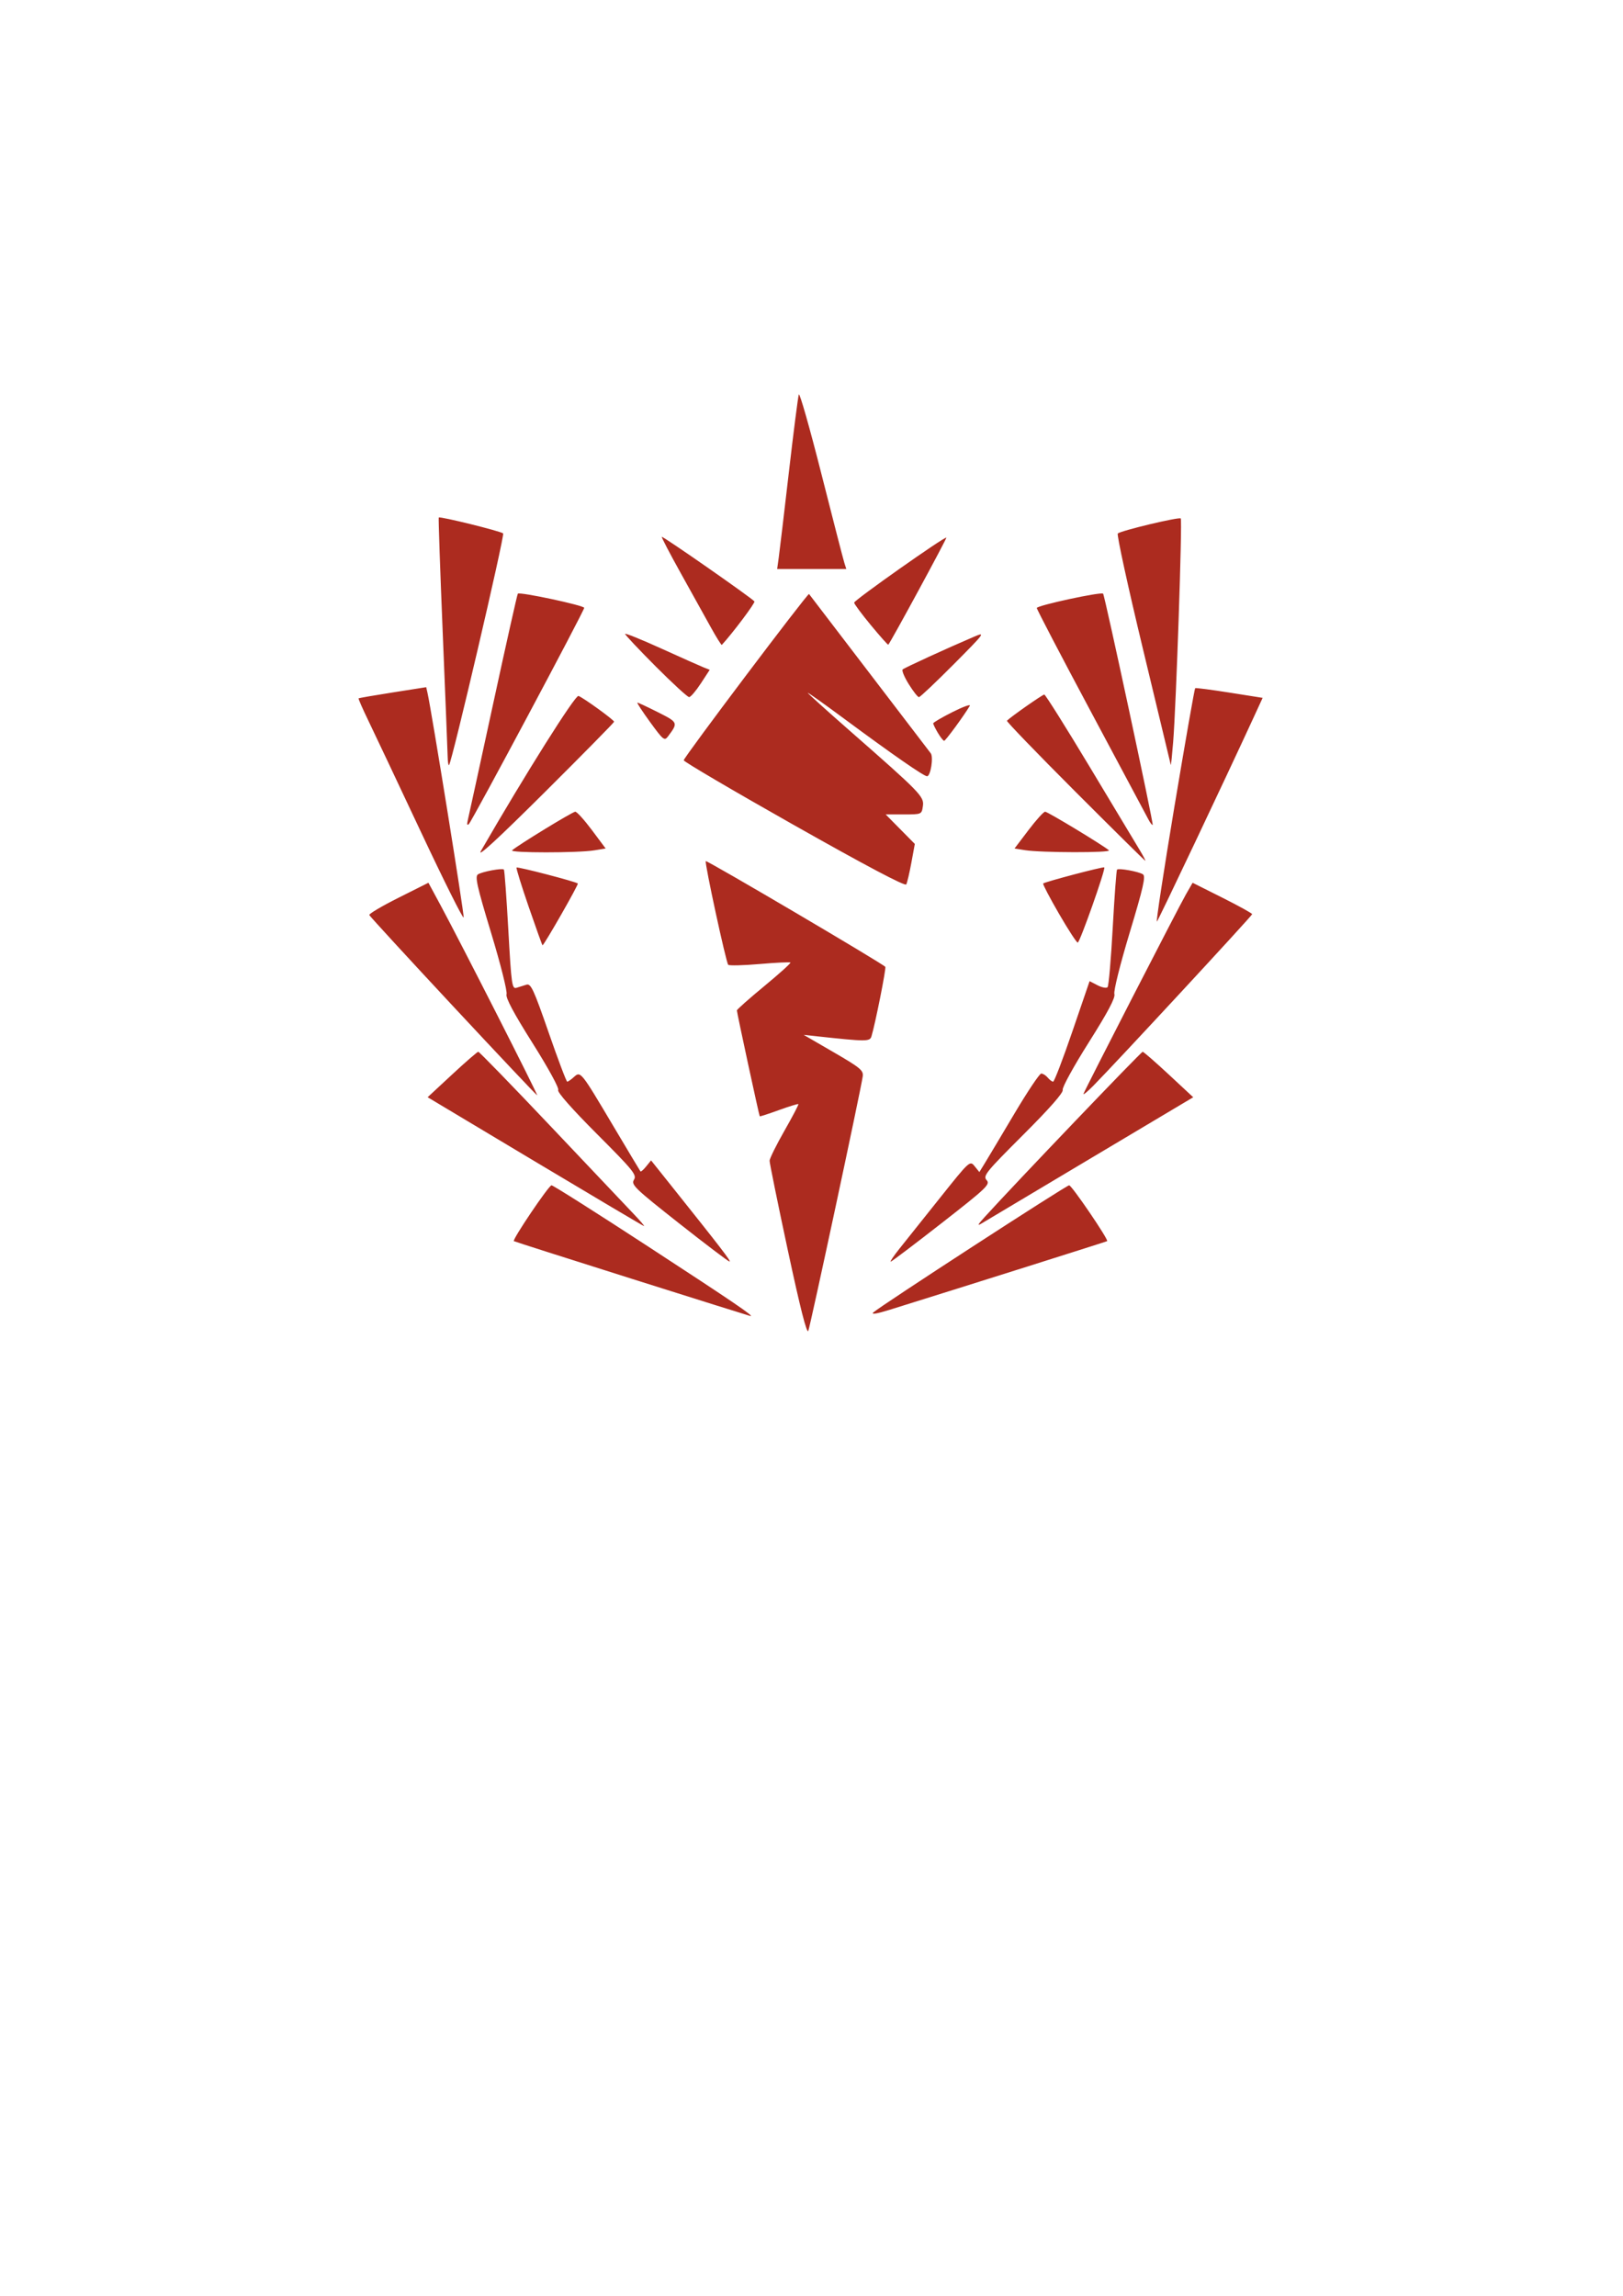 <?xml version="1.0" encoding="UTF-8" standalone="no"?>
<svg
   xmlns:dc="http://purl.org/dc/elements/1.1/"
   xmlns:cc="http://creativecommons.org/ns#"
   xmlns:rdf="http://www.w3.org/1999/02/22-rdf-syntax-ns#"
   xmlns:svg="http://www.w3.org/2000/svg"
   xmlns="http://www.w3.org/2000/svg"
   xmlns:sodipodi="http://sodipodi.sourceforge.net/DTD/sodipodi-0.dtd"
   xmlns:inkscape="http://www.inkscape.org/namespaces/inkscape"
   width="210mm"
   height="297mm"
   viewBox="0 0 210 297"
   version="1.1"
   id="svg8"
   sodipodi:docname="white_fleyers.svg"
   inkscape:version="1.0.1 (3bc2e813f5, 2020-09-07)">
  <defs
     id="defs2" />
  <sodipodi:namedview
     id="base"
     pagecolor="#ffffff"
     bordercolor="#666666"
     borderopacity="1.0"
     inkscape:pageopacity="0.0"
     inkscape:pageshadow="2"
     inkscape:zoom="0.32"
     inkscape:cx="577.27661"
     inkscape:cy="1126.9185"
     inkscape:document-units="mm"
     inkscape:current-layer="layer1"
     showgrid="false"
     inkscape:window-width="1920"
     inkscape:window-height="1001"
     inkscape:window-x="-9"
     inkscape:window-y="-9"
     inkscape:window-maximized="1"
     inkscape:document-rotation="0" />
  <g
     inkscape:label="Layer 1"
     inkscape:groupmode="layer"
     id="layer1">
    <path
       style="fill:#ac2b1f;stroke-width:0.353"
       d="m 101.94,161.761 c -1.303,-6.088 -2.366,-11.307 -2.362,-11.598 0.004,-0.291 0.866,-2.036 1.917,-3.878 1.051,-1.842 1.865,-3.395 1.809,-3.451 -0.056,-0.056 -1.19,0.292 -2.518,0.774 -1.329,0.482 -2.446,0.845 -2.482,0.805 -0.083,-0.09 -2.958,-13.403 -2.958,-13.699 0,-0.12 1.591,-1.531 3.535,-3.136 1.944,-1.605 3.473,-2.981 3.396,-3.058 -0.077,-0.077 -1.866,0.009 -3.976,0.191 -2.11,0.182 -3.945,0.228 -4.076,0.103 -0.273,-0.261 -3.077,-13.212 -2.904,-13.412 0.129,-0.15 23.01,13.322 23.229,13.677 0.129,0.208 -1.3,7.377 -1.791,8.986 -0.211,0.692 -0.641,0.692 -7.006,0.002 l -1.764,-0.191 3.881,2.251 c 3.447,1.999 3.867,2.347 3.76,3.117 -0.243,1.744 -6.778,32.284 -7.045,32.926 -0.184,0.443 -1.06,-3.005 -2.644,-10.407 z m -20.177,3.677 c -8.343,-2.635 -15.218,-4.83 -15.277,-4.878 -0.226,-0.185 4.524,-7.222 4.875,-7.222 0.203,0 5.88,3.596 12.617,7.991 10.928,7.129 13.669,8.993 13.118,8.921 -0.09,-0.012 -6.99,-2.177 -15.333,-4.812 z m 31.239,4.346 c 0.855,-0.796 24.965,-16.446 25.336,-16.446 0.334,0 5.132,7.049 4.915,7.221 -0.088,0.069 -17.745,5.644 -28.134,8.882 -1.674,0.522 -2.442,0.646 -2.117,0.343 z M 87.853,158.248 c -5.738,-4.525 -6.221,-4.992 -5.825,-5.627 0.392,-0.627 -0.066,-1.192 -4.812,-5.946 -3.213,-3.218 -5.147,-5.412 -4.992,-5.663 0.144,-0.234 -1.281,-2.842 -3.318,-6.073 -2.459,-3.9 -3.506,-5.869 -3.363,-6.322 0.115,-0.362 -0.783,-3.929 -1.996,-7.926 -1.827,-6.024 -2.119,-7.321 -1.703,-7.578 0.586,-0.362 3.141,-0.835 3.355,-0.621 0.08,0.08 0.339,3.599 0.574,7.819 0.398,7.131 0.473,7.659 1.065,7.474 0.35,-0.11 0.929,-0.291 1.286,-0.402 0.565,-0.176 0.936,0.625 2.86,6.174 1.216,3.507 2.3,6.376 2.41,6.376 0.11,0 0.494,-0.267 0.855,-0.594 0.876,-0.793 0.874,-0.795 5.051,6.238 1.901,3.201 3.507,5.883 3.568,5.959 0.061,0.076 0.395,-0.212 0.742,-0.641 l 0.631,-0.779 2.483,3.11 c 6.631,8.305 7.925,9.988 7.666,9.973 -0.154,-0.009 -3.096,-2.237 -6.537,-4.951 z m 28.54,3.273 c 0.744,-0.932 3.096,-3.88 5.227,-6.552 3.842,-4.816 3.879,-4.851 4.487,-4.1 l 0.613,0.757 0.72,-1.173 c 0.396,-0.645 2.107,-3.51 3.803,-6.368 1.696,-2.857 3.262,-5.199 3.481,-5.203 0.219,-0.005 0.595,0.23 0.837,0.521 0.242,0.291 0.558,0.529 0.704,0.529 0.146,0 1.267,-2.926 2.491,-6.502 l 2.226,-6.502 1.034,0.535 c 0.569,0.294 1.151,0.402 1.295,0.24 0.143,-0.162 0.442,-3.615 0.665,-7.673 0.222,-4.058 0.473,-7.447 0.557,-7.532 0.215,-0.215 2.762,0.244 3.343,0.603 0.39,0.241 0.063,1.688 -1.709,7.56 -1.234,4.09 -2.098,7.556 -1.978,7.935 0.15,0.473 -0.838,2.337 -3.321,6.268 -1.946,3.079 -3.458,5.836 -3.365,6.132 0.11,0.347 -1.699,2.404 -5.108,5.807 -4.843,4.835 -5.234,5.319 -4.738,5.866 0.497,0.549 0.031,0.994 -5.833,5.572 -3.505,2.736 -6.465,4.975 -6.578,4.975 -0.113,0 0.403,-0.763 1.147,-1.695 z m -47.141,-11.248 -13.921,-8.329 3.162,-2.935 c 1.739,-1.615 3.264,-2.94 3.39,-2.946 0.125,-0.006 4.399,4.395 9.498,9.779 5.099,5.384 9.911,10.464 10.693,11.289 0.783,0.825 1.351,1.493 1.262,1.485 -0.089,-0.008 -6.426,-3.762 -14.083,-8.343 z m 58.22,7.099 c 3.887,-4.28 20.183,-21.318 20.38,-21.306 0.128,0.008 1.652,1.334 3.386,2.948 l 3.153,2.934 -13.208,7.868 c -7.264,4.327 -13.604,8.11 -14.09,8.406 -0.71,0.433 -0.636,0.267 0.378,-0.85 z M 58.629,130.178 c -5.903,-6.335 -10.783,-11.646 -10.845,-11.803 -0.062,-0.157 1.634,-1.161 3.769,-2.231 l 3.881,-1.946 1.565,2.901 c 2.631,4.878 12.656,24.597 12.505,24.597 -0.078,0 -4.971,-5.183 -10.874,-11.518 z m 81.567,11.321 c 0.204,-0.596 12.313,-24.165 13.26,-25.81 l 0.857,-1.489 3.853,1.933 c 2.119,1.063 3.853,2.022 3.853,2.131 0,0.194 -17.767,19.38 -20.555,22.197 -0.768,0.776 -1.339,1.243 -1.269,1.038 z M 68.413,117.325 c -0.94,-2.729 -1.649,-5.021 -1.577,-5.093 0.139,-0.139 7.693,1.827 7.93,2.064 0.123,0.123 -4.38,8.002 -4.57,7.994 -0.041,-0.002 -0.843,-2.236 -1.783,-4.965 z m 68.597,0.862 c -1.195,-2.064 -2.11,-3.816 -2.034,-3.892 0.214,-0.214 7.783,-2.208 7.908,-2.083 0.2,0.2 -3.165,9.729 -3.436,9.729 -0.146,0 -1.243,-1.689 -2.438,-3.754 z m 14.954,-13.871 c 1.393,-8.352 2.598,-15.233 2.679,-15.29 0.08,-0.058 2.078,0.201 4.438,0.574 l 4.292,0.679 -1.157,2.513 c -3.704,8.046 -12.303,26.192 -12.524,26.429 -0.144,0.154 0.879,-6.554 2.271,-14.906 z m -97.514,3.28 c -2.993,-6.372 -6.05,-12.841 -6.792,-14.376 -0.743,-1.535 -1.31,-2.829 -1.261,-2.876 0.049,-0.046 2.038,-0.391 4.419,-0.765 l 4.33,-0.681 0.167,0.734 c 0.518,2.276 4.765,28.638 4.68,29.052 -0.056,0.273 -2.55,-4.717 -5.543,-11.089 z m 48.304,-0.845 c -7.858,-4.441 -14.287,-8.219 -14.287,-8.396 0,-0.373 16.064,-21.683 16.214,-21.51 0.056,0.064 3.554,4.64 7.774,10.17 4.22,5.53 7.807,10.223 7.97,10.429 0.383,0.482 -0.014,2.976 -0.473,2.976 -0.42,0 -4.438,-2.788 -10.76,-7.467 -2.571,-1.903 -4.674,-3.398 -4.674,-3.322 0,0.076 2.416,2.256 5.37,4.846 9.26,8.12 9.705,8.578 9.524,9.809 -0.157,1.071 -0.161,1.073 -2.487,1.073 h -2.329 l 1.886,1.91 1.886,1.909 -0.444,2.412 c -0.244,1.327 -0.543,2.597 -0.663,2.824 -0.143,0.268 -5.198,-2.403 -14.506,-7.664 z m -40.526,3.332 c 5.742,-9.943 12.2,-20.203 12.621,-20.052 0.63,0.227 4.597,3.099 4.611,3.337 0.006,0.098 -4.058,4.226 -9.03,9.172 -6.057,6.025 -8.764,8.514 -8.202,7.542 z m 76.875,-7.708 c -4.937,-4.94 -8.905,-9.053 -8.817,-9.139 0.585,-0.57 4.622,-3.395 4.836,-3.384 0.145,0.008 2.804,4.241 5.908,9.407 3.104,5.166 6.011,10.002 6.458,10.745 0.448,0.744 0.764,1.353 0.703,1.353 -0.061,0 -4.151,-4.042 -9.088,-8.982 z m -72.844,7.629 c 0.782,-0.688 7.832,-4.997 8.176,-4.997 0.207,0 1.176,1.072 2.154,2.381 l 1.777,2.381 -1.476,0.238 c -2.147,0.347 -11.026,0.343 -10.631,-0.004 z m 66.363,-0.02 -1.353,-0.215 1.806,-2.381 c 0.993,-1.31 1.962,-2.381 2.153,-2.381 0.328,0 7.541,4.365 8.255,4.995 0.375,0.332 -8.751,0.316 -10.86,-0.018 z m -72.1,-3.854 c 0.109,-0.45 1.579,-7.197 3.267,-14.993 1.688,-7.796 3.134,-14.247 3.213,-14.334 0.241,-0.264 8.588,1.517 8.588,1.833 0,0.388 -14.467,27.503 -14.917,27.959 -0.23,0.233 -0.281,0.075 -0.151,-0.465 z m 88.072,-0.122 c -0.237,-0.453 -3.583,-6.722 -7.437,-13.931 -3.854,-7.209 -7.006,-13.249 -7.006,-13.421 0,-0.328 8.341,-2.129 8.581,-1.852 0.217,0.25 6.548,29.774 6.413,29.908 -0.066,0.066 -0.314,-0.25 -0.551,-0.703 z M 57.924,97.922 c -0.015,-0.663 -0.302,-7.873 -0.638,-16.022 -0.336,-8.149 -0.569,-14.876 -0.517,-14.949 0.13,-0.183 7.998,1.757 8.331,2.054 0.239,0.213 -6.624,29.597 -7,29.973 -0.082,0.082 -0.161,-0.393 -0.176,-1.056 z m 93.563,1.029 c -0.028,-0.129 -1.644,-6.861 -3.593,-14.961 -1.948,-8.099 -3.417,-14.838 -3.263,-14.974 0.422,-0.375 7.925,-2.166 8.146,-1.945 0.219,0.219 -0.592,24.118 -0.983,28.939 -0.141,1.746 -0.28,3.069 -0.308,2.94 z m -67.374,-5.542 c -1.006,-1.383 -1.743,-2.514 -1.639,-2.514 0.104,0 1.3,0.559 2.658,1.243 2.617,1.318 2.63,1.349 1.304,3.123 -0.461,0.617 -0.617,0.493 -2.323,-1.852 z m 37.238,1.401 c -0.333,-0.564 -0.605,-1.117 -0.605,-1.23 0,-0.113 1.127,-0.773 2.504,-1.467 1.377,-0.693 2.38,-1.053 2.23,-0.798 -0.756,1.277 -3.135,4.52 -3.316,4.52 -0.114,0 -0.48,-0.461 -0.812,-1.025 z m -36.506,-8.594 c -2.18,-2.186 -3.963,-4.08 -3.963,-4.21 0,-0.129 2.103,0.72 4.674,1.887 2.571,1.167 5.035,2.265 5.475,2.44 l 0.801,0.317 -1.153,1.764 c -0.634,0.97 -1.315,1.767 -1.512,1.77 -0.197,0.003 -2.142,-1.782 -4.322,-3.968 z m 32.743,2.3 c -0.573,-0.921 -0.931,-1.78 -0.794,-1.91 0.231,-0.218 5.603,-2.682 9.244,-4.239 1.519,-0.649 1.404,-0.494 -2.64,3.572 -2.325,2.338 -4.349,4.251 -4.497,4.251 -0.148,0 -0.739,-0.754 -1.312,-1.675 z m -25.626,-7.383 c -0.732,-1.324 -2.48,-4.472 -3.884,-6.994 -1.404,-2.522 -2.506,-4.632 -2.449,-4.689 0.124,-0.124 11.759,7.987 11.987,8.357 0.117,0.19 -2.805,4.083 -4.217,5.619 -0.058,0.063 -0.705,-0.969 -1.437,-2.293 z m 20.722,-0.255 c -1.193,-1.442 -2.167,-2.755 -2.165,-2.917 0.005,-0.321 11.741,-8.594 11.929,-8.409 0.089,0.088 -7.15,13.436 -7.513,13.853 -0.045,0.052 -1.058,-1.086 -2.251,-2.528 z m -11.92,-8.767 c 0.114,-0.825 0.703,-5.786 1.308,-11.024 0.606,-5.239 1.185,-9.763 1.287,-10.054 0.102,-0.291 1.412,4.313 2.912,10.231 1.499,5.918 2.84,11.117 2.98,11.553 l 0.253,0.794 h -4.474 -4.474 z"
       id="path4647"
       inkscape:connector-curvature="0" />
  </g>
</svg>
